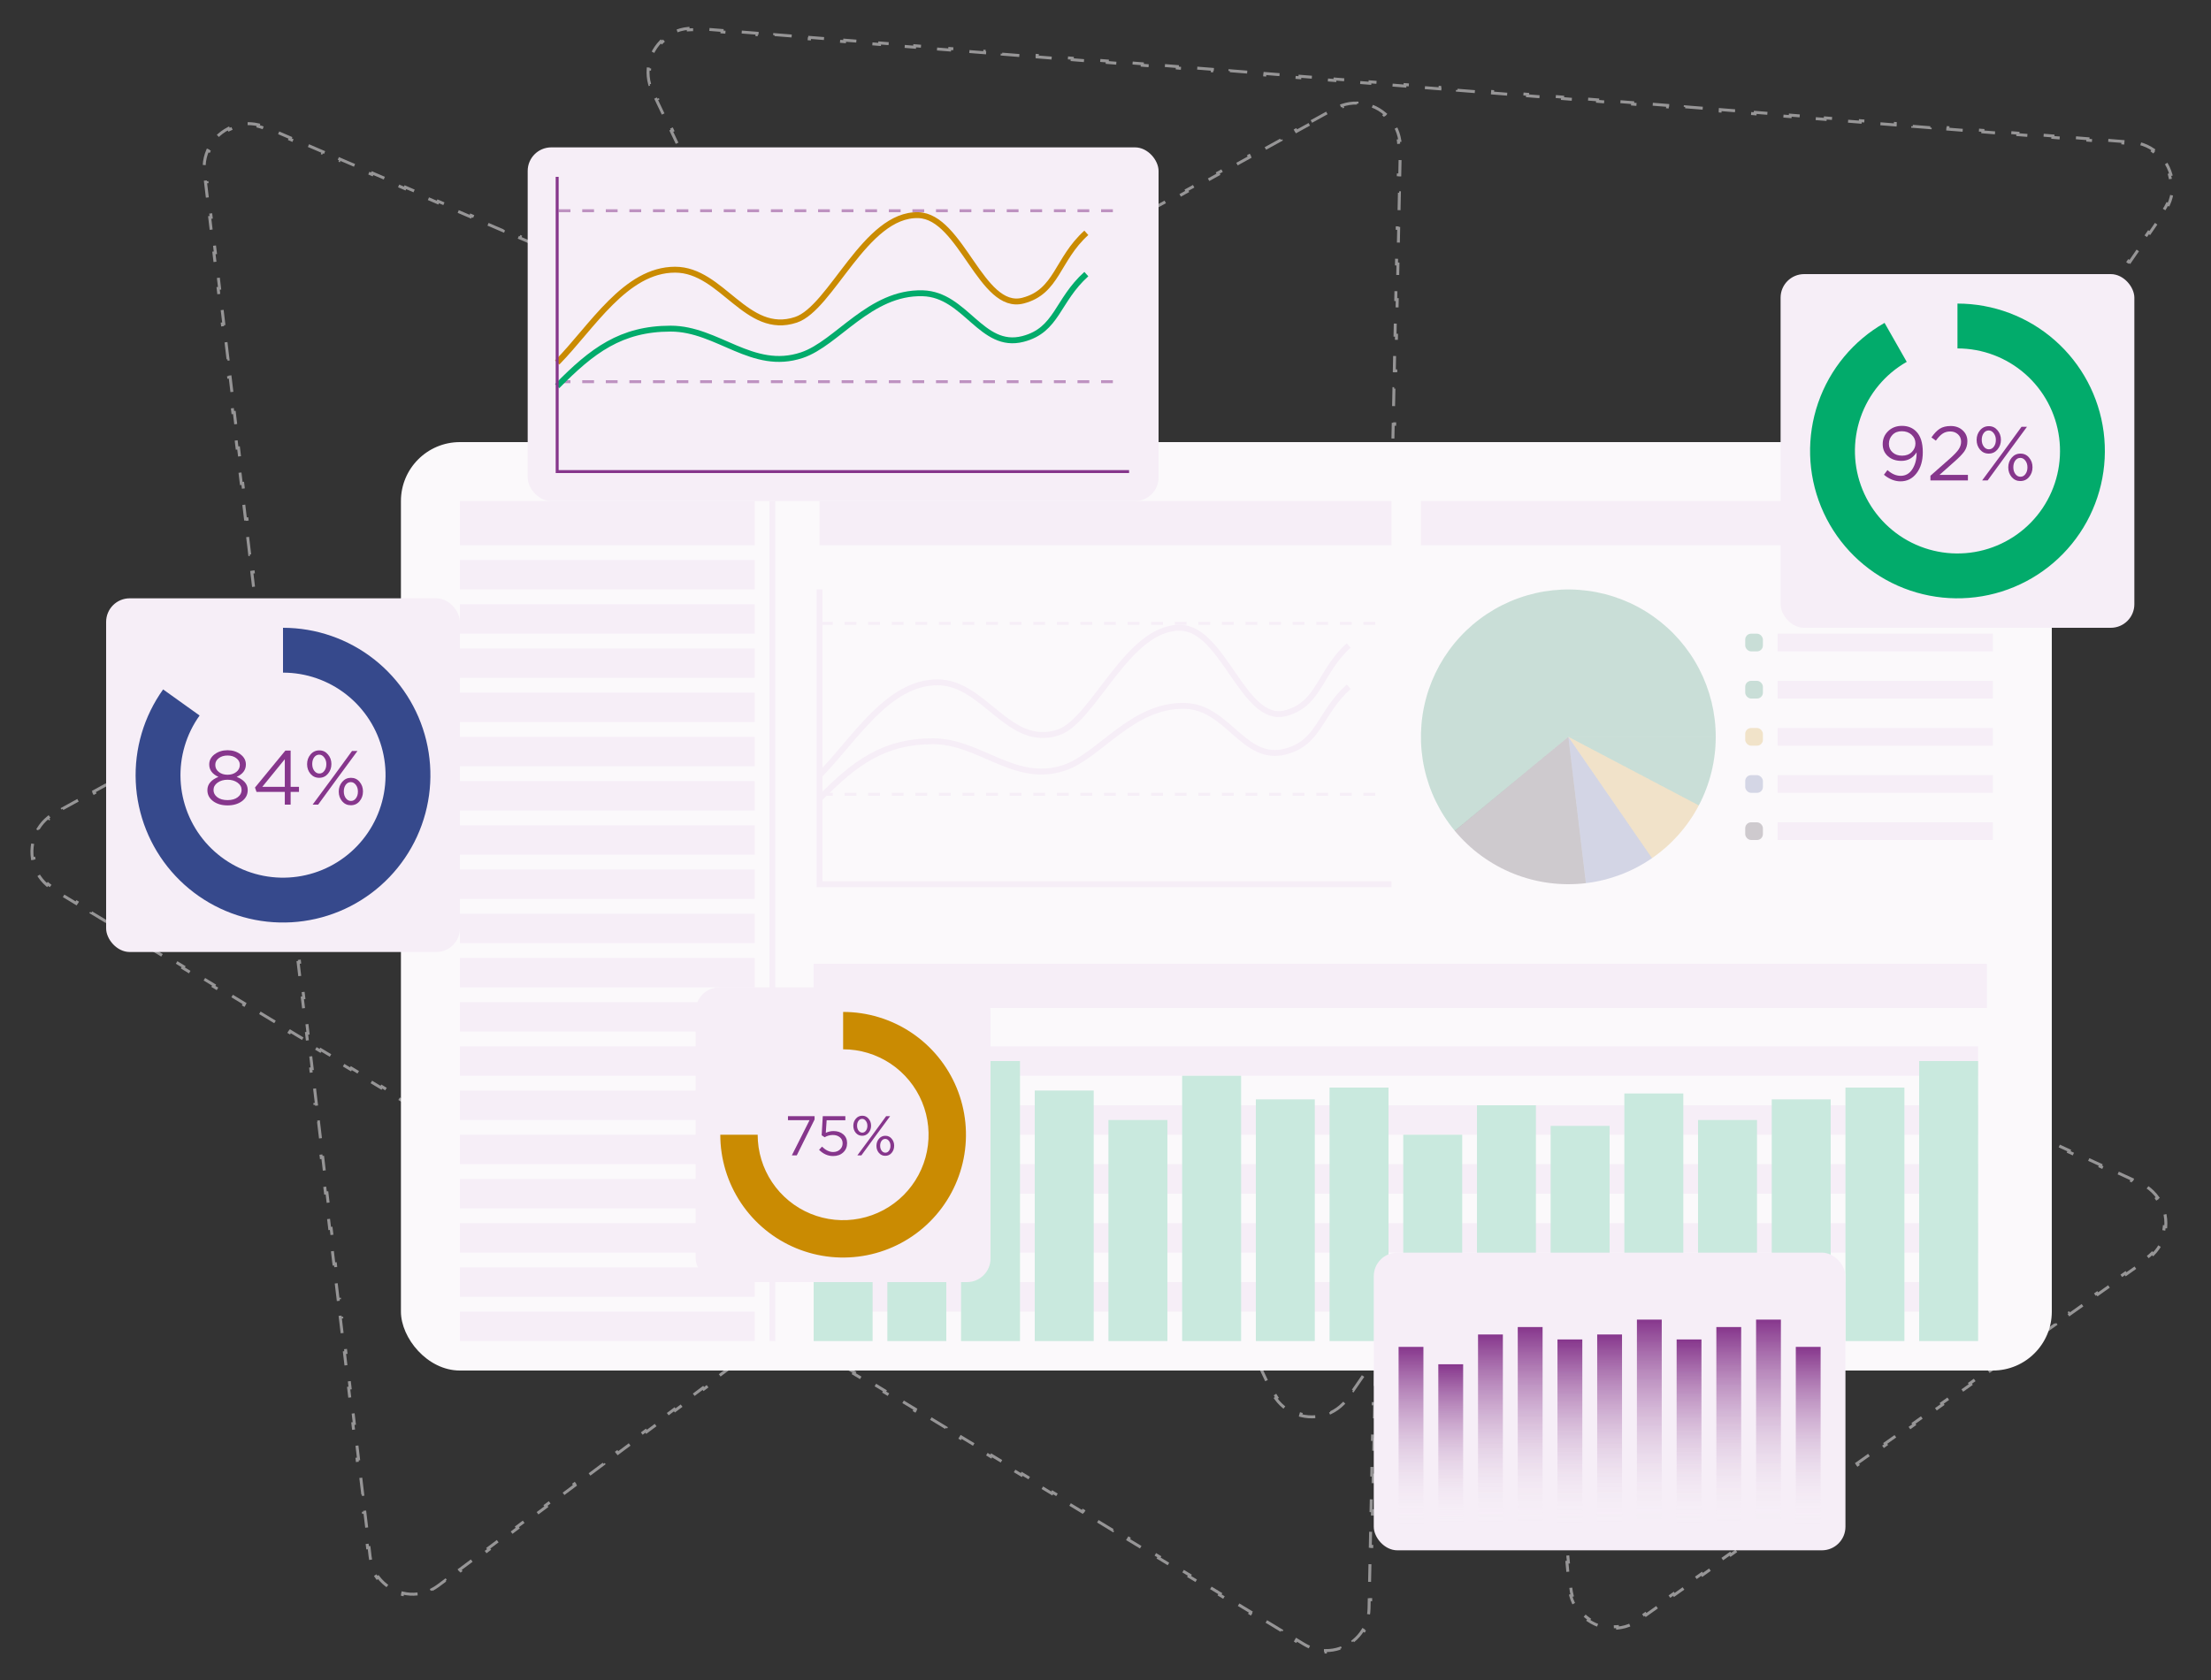 <svg width="750" height="570" viewBox="0 0 750 570" fill="none" xmlns="http://www.w3.org/2000/svg">
<rect x="0" y="0" width="750" height="570" fill="#333333" stroke="none"/>
<g clip-path="url(#clip0_76_2983)">
<path opacity="0.5" d="M444.833 41.215L450.128 38.301L450.369 38.739L453.017 37.281C453.778 36.862 454.552 36.52 455.332 36.249L455.168 35.777C456.876 35.185 458.614 34.927 460.315 34.965L460.304 35.465C462.012 35.502 463.683 35.847 465.244 36.457L465.426 35.992C467.055 36.628 468.567 37.543 469.887 38.69L469.559 39.068C470.824 40.167 471.906 41.486 472.732 42.982L473.169 42.74C473.992 44.229 474.571 45.888 474.84 47.676L474.345 47.75C474.468 48.566 474.524 49.411 474.506 50.28L474.444 53.301L474.944 53.311L474.821 59.354L474.321 59.344L474.198 65.387L474.698 65.397L474.574 71.44L474.074 71.429L473.951 77.472L474.451 77.483L474.328 83.525L473.828 83.515L473.705 89.558L474.204 89.568L474.081 95.611L473.581 95.601L473.458 101.644L473.958 101.654L473.835 107.697L473.335 107.686L473.211 113.729L473.711 113.74L473.588 119.782L473.088 119.772L472.965 125.815L473.465 125.825L473.341 131.868L472.842 131.858L472.718 137.901L473.218 137.911L473.095 143.954L472.595 143.944L472.472 149.986L472.972 149.997L472.848 156.039L472.348 156.029L472.225 162.072L472.725 162.082L472.602 168.125L472.102 168.115L471.978 174.158L472.478 174.168L472.355 180.211L471.855 180.201L471.732 186.243L472.232 186.254L472.108 192.296L471.609 192.286L471.485 198.329L471.985 198.339L471.862 204.382L471.362 204.372L471.239 210.415L471.739 210.425L471.615 216.468L471.115 216.458L470.992 222.5L471.492 222.511L471.369 228.553L470.869 228.543L470.745 234.586L471.245 234.596L471.122 240.639L470.622 240.629L470.499 246.672L470.999 246.682L470.875 252.725L470.376 252.715L470.252 258.757L470.752 258.768L470.629 264.811L470.129 264.8L470.006 270.843L470.506 270.853L470.382 276.896L469.882 276.886L469.759 282.929L470.259 282.939L470.136 288.982L469.636 288.972L469.513 295.015L470.012 295.025L469.889 301.068L469.389 301.057L469.266 307.1L469.766 307.11L469.643 313.153L469.143 313.143L469.019 319.186L469.519 319.196L469.396 325.239L468.896 325.229L468.773 331.272L469.273 331.282L469.149 337.325L468.649 337.314L468.526 343.357L469.026 343.367L468.903 349.41L468.403 349.4L468.28 355.443L468.779 355.453L468.656 361.496L468.156 361.486L468.033 367.529L468.533 367.539L468.41 373.582L467.91 373.571L467.786 379.614L468.286 379.625L468.163 385.667L467.663 385.657L467.54 391.7L468.04 391.71L467.916 397.753L467.416 397.743L467.293 403.786L467.793 403.796L467.67 409.839L467.17 409.829L467.047 415.871L467.547 415.882L467.423 421.924L466.923 421.914L466.8 427.957L467.3 427.967L467.177 434.01L466.677 434L466.553 440.043L467.053 440.053L466.93 446.096L466.43 446.086L466.307 452.128L466.807 452.139L466.683 458.181L466.184 458.171L466.06 464.214L466.56 464.224L466.437 470.267L465.937 470.257L465.814 476.3L466.314 476.31L466.19 482.353L465.69 482.343L465.567 488.385L466.067 488.396L465.944 494.438L465.444 494.428L465.32 500.471L465.82 500.481L465.697 506.524L465.197 506.514L465.074 512.557L465.574 512.567L465.45 518.61L464.951 518.6L464.827 524.642L465.327 524.653L465.204 530.695L464.704 530.685L464.581 536.728L465.081 536.738L464.957 542.781L464.457 542.771L464.396 545.792C464.378 546.662 464.288 547.503 464.132 548.313L464.623 548.407C464.282 550.183 463.636 551.817 462.753 553.271L462.325 553.012C461.439 554.472 460.305 555.746 458.996 556.793L459.308 557.184C457.942 558.276 456.394 559.129 454.74 559.698L454.577 559.226C452.993 559.771 451.309 560.048 449.601 560.016L449.592 560.516C447.891 560.484 446.165 560.156 444.482 559.494L444.665 559.029C443.897 558.727 443.138 558.353 442.394 557.903L439.808 556.339L439.55 556.767L434.378 553.639L434.637 553.211L429.465 550.083L429.207 550.511L424.035 547.383L424.294 546.955L419.122 543.827L418.863 544.254L413.692 541.126L413.95 540.698L408.779 537.57L408.52 537.998L403.348 534.87L403.607 534.442L398.436 531.314L398.177 531.742L393.005 528.613L393.264 528.186L388.092 525.057L387.834 525.485L382.662 522.357L382.921 521.929L377.749 518.801L377.49 519.229L372.319 516.101L372.578 515.673L367.406 512.545L367.147 512.972L361.976 509.844L362.234 509.416L357.063 506.288L356.804 506.716L351.632 503.588L351.891 503.16L346.72 500.032L346.461 500.46L341.289 497.332L341.548 496.904L336.376 493.775L336.118 494.203L330.946 491.075L331.205 490.647L326.033 487.519L325.774 487.947L320.603 484.819L320.862 484.391L315.69 481.263L315.431 481.691L310.26 478.562L310.518 478.134L305.347 475.006L305.088 475.434L299.916 472.306L300.175 471.878L295.004 468.75L294.745 469.178L289.573 466.05L289.832 465.622L284.66 462.494L284.402 462.921L279.23 459.793L279.489 459.365L274.317 456.237L274.058 456.665L268.887 453.537L269.146 453.109L263.974 449.981L263.715 450.409L258.544 447.28L258.802 446.853L253.631 443.724L253.372 444.152L248.2 441.024L248.459 440.596L243.288 437.468L243.029 437.896L237.857 434.768L238.116 434.34L232.944 431.212L232.686 431.639L227.514 428.511L227.773 428.083L222.601 424.955L222.342 425.383L217.171 422.255L217.429 421.827L212.258 418.699L211.999 419.127L206.827 415.998L207.086 415.571L201.915 412.442L201.656 412.87L196.484 409.742L196.743 409.314L191.571 406.186L191.313 406.614L186.141 403.486L186.4 403.058L181.228 399.93L180.969 400.357L175.798 397.229L176.057 396.801L170.885 393.673L170.626 394.101L165.455 390.973L165.713 390.545L160.542 387.417L160.283 387.845L155.111 384.716L155.37 384.289L150.199 381.16L149.94 381.588L144.768 378.46L145.027 378.032L139.855 374.904L139.597 375.332L134.425 372.204L134.684 371.776L129.512 368.648L129.253 369.075L124.082 365.947L124.341 365.519L119.169 362.391L118.91 362.819L113.739 359.691L113.997 359.263L108.826 356.135L108.567 356.563L103.395 353.434L103.654 353.007L98.483 349.878L98.224 350.306L93.052 347.178L93.311 346.75L88.139 343.622L87.881 344.05L82.709 340.922L82.968 340.494L77.796 337.366L77.537 337.793L72.366 334.665L72.624 334.237L67.453 331.109L67.194 331.537L62.023 328.409L62.281 327.981L57.11 324.853L56.851 325.281L51.679 322.152L51.938 321.725L46.767 318.596L46.508 319.024L41.336 315.896L41.595 315.468L36.423 312.34L36.165 312.768L30.993 309.64L31.252 309.212L26.08 306.084L25.821 306.511L20.65 303.383L20.909 302.955L18.323 301.391C17.579 300.941 16.895 300.442 16.272 299.903L15.944 300.281C14.577 299.097 13.485 297.721 12.667 296.229L13.106 295.989C12.284 294.491 11.748 292.871 11.495 291.214L11.001 291.29C10.738 289.561 10.774 287.793 11.107 286.076L11.598 286.172C11.918 284.527 12.52 282.93 13.402 281.467L12.974 281.209C13.852 279.752 14.999 278.421 16.413 277.295L16.725 277.686C17.37 277.172 18.073 276.701 18.835 276.282L21.482 274.825L21.241 274.387L26.536 271.472L26.777 271.91L32.072 268.995L31.831 268.557L37.126 265.643L37.367 266.081L42.662 263.166L42.421 262.728L47.716 259.813L47.957 260.251L53.252 257.337L53.011 256.899L58.306 253.984L58.547 254.422L63.842 251.507L63.6 251.069L68.895 248.155L69.136 248.593L74.431 245.678L74.19 245.24L79.485 242.326L79.726 242.764L85.021 239.849L84.78 239.411L90.075 236.496L90.316 236.934L95.611 234.02L95.37 233.582L100.665 230.667L100.906 231.105L106.201 228.19L105.96 227.752L111.255 224.838L111.496 225.276L116.791 222.361L116.549 221.923L121.844 219.008L122.085 219.446L127.38 216.532L127.139 216.094L132.434 213.179L132.675 213.617L137.97 210.702L137.729 210.264L143.024 207.35L143.265 207.788L148.56 204.873L148.319 204.435L153.614 201.521L153.855 201.959L159.15 199.044L158.909 198.606L164.204 195.691L164.445 196.129L169.74 193.215L169.498 192.777L174.793 189.862L175.034 190.3L180.329 187.385L180.088 186.947L185.383 184.033L185.624 184.471L190.919 181.556L190.678 181.118L195.973 178.203L196.214 178.641L201.509 175.727L201.268 175.289L206.563 172.374L206.804 172.812L212.099 169.897L211.858 169.459L217.153 166.545L217.394 166.983L222.689 164.068L222.447 163.63L227.742 160.716L227.983 161.154L233.278 158.239L233.037 157.801L238.332 154.886L238.573 155.324L243.868 152.41L243.627 151.972L248.922 149.057L249.163 149.495L254.458 146.58L254.217 146.142L259.512 143.228L259.753 143.666L265.048 140.751L264.807 140.313L270.102 137.398L270.343 137.836L275.638 134.922L275.396 134.484L280.691 131.569L280.932 132.007L286.227 129.092L285.986 128.654L291.281 125.74L291.522 126.178L296.817 123.263L296.576 122.825L301.871 119.911L302.112 120.349L307.407 117.434L307.166 116.996L312.461 114.081L312.702 114.519L317.997 111.605L317.756 111.167L323.051 108.252L323.292 108.69L328.587 105.775L328.345 105.337L333.64 102.423L333.882 102.861L339.176 99.946L338.935 99.508L344.23 96.593L344.471 97.031L349.766 94.117L349.525 93.679L354.82 90.764L355.061 91.202L360.356 88.287L360.115 87.85L365.41 84.935L365.651 85.373L370.946 82.458L370.705 82.02L376 79.106L376.241 79.544L381.536 76.629L381.294 76.191L386.589 73.276L386.83 73.714L392.125 70.8L391.884 70.362L397.179 67.447L397.42 67.885L402.715 64.97L402.474 64.532L407.769 61.618L408.01 62.056L413.305 59.141L413.064 58.703L418.359 55.788L418.6 56.227L423.895 53.312L423.654 52.874L428.949 49.959L429.19 50.397L434.485 47.483L434.243 47.044L439.538 44.13L439.779 44.568L445.074 41.653L444.833 41.215Z" stroke="#FBF9FB" stroke-dasharray="6 6"/>
<path opacity="0.5" d="M513.374 337.087L512.824 331.239L513.322 331.192L513.047 328.269C512.966 327.403 512.959 326.557 513.022 325.734L512.523 325.696C512.66 323.893 513.116 322.197 513.827 320.651L514.281 320.86C514.996 319.308 515.977 317.913 517.158 316.724L516.803 316.372C518.036 315.131 519.477 314.107 521.055 313.353L521.271 313.804C522.783 313.081 524.424 312.615 526.124 312.452L526.077 311.954C527.77 311.792 529.522 311.922 531.27 312.387L531.141 312.87C531.938 313.083 532.735 313.367 533.525 313.73L536.195 314.953L536.403 314.499L541.743 316.946L541.534 317.401L546.873 319.848L547.082 319.394L552.421 321.841L552.212 322.296L557.552 324.743L557.76 324.289L563.099 326.736L562.891 327.191L568.23 329.638L568.438 329.184L573.777 331.631L573.569 332.086L578.908 334.533L579.116 334.079L584.455 336.526L584.247 336.981L589.586 339.428L589.795 338.973L595.134 341.421L594.925 341.875L600.264 344.323L600.473 343.868L605.812 346.316L605.604 346.77L610.943 349.218L611.151 348.763L616.49 351.211L616.282 351.665L621.621 354.113L621.829 353.658L627.168 356.106L626.96 356.56L632.299 359.008L632.508 358.553L637.847 361.001L637.638 361.455L642.977 363.903L643.186 363.448L648.525 365.895L648.317 366.35L653.656 368.797L653.864 368.343L659.203 370.79L658.995 371.245L664.334 373.692L664.542 373.238L669.881 375.685L669.673 376.14L675.012 378.587L675.221 378.133L680.56 380.58L680.351 381.035L685.69 383.482L685.899 383.028L691.238 385.475L691.03 385.93L696.369 388.377L696.577 387.923L701.916 390.37L701.708 390.825L707.047 393.272L707.255 392.817L712.594 395.265L712.386 395.719L717.725 398.167L717.934 397.712L723.273 400.16L723.064 400.614L725.734 401.838C726.524 402.2 727.26 402.618 727.941 403.084L728.223 402.671C729.716 403.691 730.958 404.934 731.941 406.322L731.533 406.611C732.519 408.006 733.237 409.553 733.676 411.171L734.159 411.04C734.617 412.728 734.783 414.488 734.647 416.231L734.148 416.192C734.018 417.863 733.602 419.518 732.893 421.072L733.347 421.279C732.641 422.827 731.653 424.28 730.376 425.56L730.022 425.207C729.44 425.791 728.795 426.339 728.086 426.842L725.691 428.543L725.981 428.95L721.191 432.35L720.902 431.943L716.113 435.343L716.402 435.75L711.613 439.151L711.324 438.743L706.535 442.143L706.824 442.551L702.035 445.951L701.745 445.543L696.956 448.943L697.246 449.351L692.457 452.751L692.167 452.343L687.378 455.743L687.668 456.151L682.878 459.551L682.589 459.143L677.8 462.543L678.089 462.951L673.3 466.351L673.011 465.943L668.222 469.344L668.511 469.751L663.722 473.151L663.433 472.744L658.643 476.144L658.933 476.551L654.144 479.952L653.854 479.544L649.065 482.944L649.355 483.352L644.566 486.752L644.276 486.344L639.487 489.744L639.776 490.152L634.987 493.552L634.698 493.144L629.909 496.544L630.198 496.952L625.409 500.352L625.12 499.944L620.33 503.344L620.62 503.752L615.831 507.152L615.541 506.745L610.752 510.145L611.042 510.552L606.253 513.952L605.963 513.545L601.174 516.945L601.463 517.353L596.674 520.753L596.385 520.345L591.596 523.745L591.885 524.153L587.096 527.553L586.807 527.145L582.017 530.545L582.307 530.953L577.518 534.353L577.228 533.945L572.439 537.345L572.729 537.753L567.94 541.153L567.65 540.745L562.861 544.146L563.15 544.553L558.361 547.953L558.072 547.546L555.677 549.246C554.968 549.749 554.239 550.177 553.495 550.535L553.712 550.985C552.082 551.768 550.384 552.222 548.69 552.379L548.644 551.881C546.943 552.038 545.244 551.886 543.624 551.457L543.496 551.941C541.805 551.494 540.198 550.757 538.756 549.768L539.039 549.356C537.657 548.408 536.432 547.22 535.441 545.828L535.034 546.119C534.047 544.733 533.283 543.151 532.812 541.405L533.295 541.275C533.08 540.478 532.928 539.646 532.847 538.78L532.572 535.856L532.074 535.903L531.524 530.056L532.022 530.009L531.472 524.161L530.974 524.208L530.424 518.361L530.922 518.314L530.372 512.466L529.874 512.513L529.324 506.665L529.822 506.619L529.272 500.771L528.774 500.818L528.224 494.97L528.722 494.924L528.172 489.076L527.674 489.123L527.124 483.275L527.622 483.229L527.072 477.381L526.574 477.428L526.024 471.58L526.522 471.533L525.972 465.686L525.474 465.733L524.924 459.885L525.422 459.838L524.872 453.991L524.374 454.038L523.824 448.19L524.322 448.143L523.772 442.296L523.274 442.343L522.724 436.495L523.222 436.448L522.672 430.601L522.174 430.647L521.624 424.8L522.122 424.753L521.572 418.906L521.074 418.952L520.524 413.105L521.022 413.058L520.472 407.21L519.974 407.257L519.424 401.41L519.922 401.363L519.372 395.515L518.874 395.562L518.324 389.715L518.822 389.668L518.272 383.82L517.774 383.867L517.224 378.02L517.722 377.973L517.172 372.125L516.674 372.172L516.124 366.324L516.622 366.278L516.072 360.43L515.574 360.477L515.024 354.629L515.522 354.583L514.972 348.735L514.474 348.782L513.924 342.934L514.422 342.887L513.872 337.04L513.374 337.087Z" stroke="#FBF9FB" stroke-dasharray="6 6"/>
<path opacity="0.5" d="M462.369 466.863L458.991 471.772L458.58 471.488L456.891 473.943C456.398 474.659 455.86 475.312 455.284 475.903L455.642 476.252C454.38 477.547 452.943 478.556 451.405 479.286L451.191 478.834C449.648 479.566 448 480.006 446.331 480.161L446.377 480.659C444.635 480.82 442.873 480.681 441.179 480.247L441.303 479.762C439.679 479.347 438.121 478.652 436.712 477.686L436.429 478.098C435.026 477.136 433.765 475.913 432.723 474.435L433.132 474.147C432.657 473.473 432.228 472.743 431.854 471.958L430.573 469.268L430.122 469.483L427.56 464.103L428.011 463.888L425.449 458.509L424.998 458.724L422.435 453.344L422.887 453.129L420.325 447.749L419.873 447.964L417.311 442.584L417.762 442.369L415.2 436.99L414.749 437.205L412.187 431.825L412.638 431.61L410.076 426.23L409.624 426.445L407.062 421.065L407.514 420.85L404.951 415.471L404.5 415.686L401.938 410.306L402.389 410.091L399.827 404.711L399.376 404.926L396.813 399.546L397.265 399.331L394.703 393.952L394.251 394.167L391.689 388.787L392.14 388.572L389.578 383.192L389.127 383.407L386.565 378.027L387.016 377.812L384.454 372.433L384.002 372.648L381.44 367.268L381.892 367.053L379.329 361.673L378.878 361.888L376.316 356.508L376.767 356.293L374.205 350.914L373.754 351.129L371.191 345.749L371.643 345.534L369.081 340.154L368.629 340.369L366.067 334.989L366.518 334.774L363.956 329.395L363.505 329.61L360.943 324.23L361.394 324.015L358.832 318.635L358.38 318.85L355.818 313.47L356.27 313.255L353.707 307.876L353.256 308.091L350.694 302.711L351.145 302.496L348.583 297.116L348.131 297.331L345.569 291.951L346.021 291.736L343.459 286.357L343.007 286.572L340.445 281.192L340.896 280.977L338.334 275.597L337.883 275.812L335.32 270.432L335.772 270.217L333.21 264.838L332.758 265.053L330.196 259.673L330.647 259.458L328.085 254.078L327.634 254.293L325.072 248.913L325.523 248.698L322.961 243.319L322.509 243.534L319.947 238.154L320.399 237.939L317.836 232.559L317.385 232.774L314.823 227.394L315.274 227.179L312.712 221.8L312.261 222.015L309.698 216.635L310.15 216.42L307.588 211.04L307.136 211.255L304.574 205.875L305.025 205.66L302.463 200.281L302.012 200.496L299.45 195.116L299.901 194.901L297.339 189.521L296.887 189.736L294.325 184.356L294.777 184.141L292.215 178.762L291.763 178.977L289.201 173.597L289.652 173.382L287.09 168.002L286.639 168.217L284.076 162.837L284.528 162.622L281.966 157.243L281.514 157.458L278.952 152.078L279.403 151.863L276.841 146.483L276.39 146.698L273.828 141.318L274.279 141.103L271.717 135.724L271.265 135.939L268.703 130.559L269.155 130.344L266.592 124.964L266.141 125.179L263.579 119.799L264.03 119.584L261.468 114.205L261.017 114.42L258.454 109.04L258.906 108.825L256.344 103.445L255.892 103.66L253.33 98.28L253.781 98.065L251.219 92.686L250.768 92.9L248.206 87.521L248.657 87.306L246.095 81.926L245.643 82.141L243.081 76.761L243.533 76.546L240.97 71.166L240.519 71.382L237.957 66.002L238.408 65.787L235.846 60.407L235.395 60.622L232.832 55.242L233.284 55.027L230.722 49.648L230.27 49.862L227.708 44.483L228.159 44.268L225.597 38.888L225.146 39.103L222.584 33.723L223.035 33.508L221.754 30.818C221.38 30.034 221.084 29.241 220.86 28.447L220.378 28.583C219.888 26.842 219.733 25.093 219.87 23.397L220.368 23.437C220.506 21.734 220.948 20.087 221.649 18.564L221.195 18.355C221.926 16.766 222.928 15.31 224.15 14.059L224.508 14.409C225.68 13.211 227.06 12.209 228.602 11.472L228.386 11.021C229.921 10.287 231.611 9.806 233.411 9.643L233.457 10.141C234.278 10.066 235.124 10.06 235.991 10.129L238.961 10.364L239.001 9.866L244.941 10.337L244.901 10.835L250.841 11.306L250.881 10.808L256.821 11.279L256.781 11.777L262.721 12.248L262.761 11.75L268.701 12.221L268.662 12.719L274.602 13.19L274.641 12.692L280.581 13.162L280.542 13.661L286.482 14.132L286.521 13.633L292.461 14.104L292.422 14.603L298.362 15.074L298.402 14.575L304.342 15.046L304.302 15.545L310.242 16.016L310.282 15.517L316.222 15.988L316.182 16.487L322.122 16.958L322.162 16.459L328.102 16.93L328.063 17.428L334.003 17.899L334.042 17.401L339.982 17.872L339.943 18.37L345.883 18.841L345.922 18.343L351.862 18.814L351.823 19.312L357.763 19.783L357.803 19.285L363.743 19.756L363.703 20.254L369.643 20.725L369.683 20.227L375.623 20.698L375.583 21.196L381.523 21.667L381.563 21.169L387.503 21.64L387.464 22.138L393.404 22.609L393.443 22.11L399.383 22.581L399.344 23.08L405.284 23.551L405.323 23.052L411.263 23.523L411.224 24.022L417.164 24.493L417.204 23.994L423.144 24.465L423.104 24.964L429.044 25.435L429.084 24.936L435.024 25.407L434.984 25.905L440.924 26.376L440.964 25.878L446.904 26.349L446.865 26.847L452.805 27.318L452.844 26.82L458.784 27.291L458.745 27.789L464.685 28.26L464.724 27.762L470.664 28.233L470.625 28.731L476.565 29.202L476.605 28.704L482.545 29.175L482.505 29.673L488.445 30.144L488.485 29.646L494.425 30.116L494.385 30.615L500.325 31.086L500.365 30.587L506.305 31.058L506.266 31.557L512.206 32.028L512.245 31.529L518.185 32L518.146 32.499L524.086 32.97L524.125 32.471L530.065 32.942L530.026 33.441L535.966 33.911L536.006 33.413L541.946 33.884L541.906 34.383L547.846 34.853L547.886 34.355L553.826 34.826L553.786 35.324L559.726 35.795L559.766 35.297L565.706 35.768L565.667 36.266L571.607 36.737L571.646 36.239L577.586 36.71L577.547 37.208L583.487 37.679L583.526 37.181L589.466 37.652L589.427 38.15L595.367 38.621L595.407 38.123L601.347 38.593L601.307 39.092L607.247 39.563L607.287 39.064L613.227 39.535L613.187 40.034L619.127 40.505L619.167 40.006L625.107 40.477L625.068 40.976L631.008 41.447L631.047 40.948L636.987 41.419L636.948 41.918L642.888 42.389L642.927 41.89L648.867 42.361L648.828 42.859L654.768 43.33L654.808 42.832L660.748 43.303L660.708 43.801L666.648 44.272L666.688 43.774L672.628 44.245L672.588 44.743L678.528 45.214L678.568 44.716L684.508 45.187L684.469 45.685L690.409 46.156L690.448 45.658L696.388 46.129L696.349 46.627L702.289 47.098L702.328 46.599L708.268 47.071L708.229 47.569L714.169 48.04L714.209 47.541L720.149 48.012L720.109 48.511L723.079 48.746C723.946 48.815 724.781 48.955 725.58 49.157L725.703 48.673C727.456 49.118 729.049 49.859 730.449 50.825L730.165 51.237C731.571 52.207 732.776 53.414 733.744 54.782L734.153 54.493C735.163 55.921 735.923 57.517 736.395 59.201L735.913 59.336C736.365 60.95 736.542 62.647 736.41 64.35L736.909 64.388C736.777 66.085 736.348 67.788 735.589 69.43L735.135 69.22C734.789 69.968 734.371 70.704 733.878 71.421L732.189 73.875L732.601 74.159L729.223 79.067L728.811 78.784L725.434 83.693L725.845 83.976L722.468 88.885L722.056 88.602L718.678 93.51L719.09 93.794L715.712 98.703L715.3 98.419L711.922 103.328L712.334 103.611L708.956 108.52L708.544 108.237L705.166 113.145L705.578 113.429L702.2 118.338L701.788 118.054L698.41 122.963L698.822 123.247L695.444 128.155L695.032 127.872L691.655 132.781L692.066 133.064L688.689 137.973L688.277 137.69L684.899 142.598L685.311 142.882L681.933 147.791L681.521 147.507L678.143 152.416L678.555 152.699L675.177 157.608L674.765 157.325L671.387 162.234L671.799 162.517L668.421 167.426L668.009 167.142L664.631 172.051L665.043 172.335L661.665 177.243L661.254 176.96L657.876 181.869L658.288 182.152L654.91 187.061L654.498 186.778L651.12 191.686L651.532 191.97L648.154 196.879L647.742 196.595L644.364 201.504L644.776 201.787L641.398 206.696L640.986 206.413L637.608 211.322L638.02 211.605L634.642 216.514L634.23 216.23L630.852 221.139L631.264 221.423L627.886 226.331L627.475 226.048L624.097 230.957L624.509 231.24L621.131 236.149L620.719 235.866L617.341 240.774L617.753 241.058L614.375 245.967L613.963 245.683L610.585 250.592L610.997 250.876L607.619 255.784L607.207 255.501L603.829 260.41L604.241 260.693L600.863 265.602L600.451 265.318L597.073 270.227L597.485 270.511L594.107 275.42L593.696 275.136L590.318 280.045L590.73 280.328L587.352 285.237L586.94 284.954L583.562 289.863L583.974 290.146L580.596 295.055L580.184 294.771L576.806 299.68L577.218 299.964L573.84 304.872L573.428 304.589L570.05 309.498L570.462 309.781L567.084 314.69L566.672 314.407L563.294 319.315L563.706 319.599L560.328 324.508L559.917 324.224L556.539 329.133L556.951 329.416L553.573 334.325L553.161 334.042L549.783 338.951L550.195 339.234L546.817 344.143L546.405 343.859L543.027 348.768L543.439 349.052L540.061 353.96L539.649 353.677L536.271 358.586L536.683 358.869L533.305 363.778L532.893 363.495L529.515 368.403L529.927 368.687L526.549 373.596L526.138 373.312L522.76 378.221L523.172 378.504L519.794 383.413L519.382 383.13L516.004 388.039L516.416 388.322L513.038 393.231L512.626 392.947L509.248 397.856L509.66 398.14L506.282 403.049L505.87 402.765L502.492 407.674L502.904 407.957L499.526 412.866L499.114 412.583L495.736 417.491L496.148 417.775L492.77 422.684L492.359 422.4L488.981 427.309L489.393 427.593L486.015 432.501L485.603 432.218L482.225 437.127L482.637 437.41L479.259 442.319L478.847 442.036L475.469 446.944L475.881 447.228L472.503 452.137L472.091 451.853L468.713 456.762L469.125 457.045L465.747 461.954L465.335 461.671L461.957 466.58L462.369 466.863Z" stroke="#FBF9FB" stroke-dasharray="6 6"/>
<path opacity="0.5" d="M516.18 226.069L521.749 228.46L521.552 228.919L524.336 230.115C525.135 230.458 525.881 230.857 526.573 231.306L526.845 230.886C528.362 231.87 529.634 233.082 530.65 234.447L530.249 234.745C531.27 236.115 532.025 237.645 532.503 239.251L532.982 239.109C533.482 240.785 533.69 242.54 533.597 244.287L533.098 244.26C533.008 245.934 532.632 247.598 531.961 249.168L532.42 249.365C531.752 250.929 530.799 252.406 529.554 253.717L529.192 253.373C528.624 253.971 527.992 254.534 527.296 255.054L524.868 256.868L525.168 257.269L520.313 260.896L520.013 260.496L515.159 264.123L515.458 264.524L510.603 268.151L510.304 267.751L505.449 271.378L505.749 271.779L500.894 275.406L500.595 275.006L495.74 278.633L496.039 279.034L491.184 282.661L490.885 282.261L486.03 285.888L486.33 286.289L481.475 289.916L481.176 289.516L476.321 293.143L476.62 293.544L471.765 297.171L471.466 296.77L466.611 300.398L466.911 300.799L462.056 304.426L461.757 304.025L456.902 307.653L457.201 308.054L452.346 311.681L452.047 311.28L447.192 314.908L447.492 315.308L442.637 318.936L442.338 318.535L437.483 322.163L437.782 322.563L432.927 326.191L432.628 325.79L427.773 329.418L428.073 329.818L423.218 333.446L422.919 333.045L418.064 336.673L418.363 337.073L413.508 340.701L413.209 340.3L408.354 343.928L408.654 344.328L403.799 347.956L403.5 347.555L398.645 351.183L398.944 351.583L394.089 355.211L393.79 354.81L388.935 358.438L389.235 358.838L384.38 362.466L384.081 362.065L379.226 365.693L379.525 366.093L374.67 369.721L374.371 369.32L369.516 372.948L369.816 373.348L364.961 376.976L364.662 376.575L359.807 380.203L360.106 380.603L355.251 384.231L354.952 383.83L350.097 387.458L350.397 387.858L345.542 391.486L345.243 391.085L340.388 394.713L340.687 395.113L335.832 398.741L335.533 398.34L330.678 401.968L330.978 402.368L326.123 405.996L325.824 405.595L320.969 409.223L321.268 409.623L316.413 413.251L316.114 412.85L311.259 416.478L311.559 416.878L306.704 420.506L306.405 420.105L301.55 423.733L301.849 424.133L296.994 427.761L296.695 427.36L291.84 430.988L292.14 431.388L287.285 435.016L286.986 434.615L282.131 438.243L282.43 438.643L277.575 442.271L277.276 441.87L272.421 445.498L272.721 445.898L267.866 449.526L267.567 449.125L262.712 452.753L263.011 453.153L258.156 456.781L257.857 456.38L253.002 460.008L253.302 460.408L248.447 464.036L248.148 463.635L243.293 467.263L243.592 467.663L238.737 471.291L238.438 470.89L233.583 474.518L233.883 474.918L229.028 478.546L228.729 478.145L223.874 481.773L224.173 482.173L219.318 485.801L219.019 485.4L214.164 489.028L214.464 489.428L209.609 493.056L209.31 492.655L204.455 496.282L204.754 496.683L199.899 500.311L199.6 499.91L194.745 503.537L195.045 503.938L190.19 507.565L189.891 507.165L185.036 510.792L185.335 511.193L180.48 514.82L180.181 514.42L175.326 518.047L175.626 518.448L170.771 522.075L170.472 521.675L165.617 525.302L165.916 525.703L161.061 529.33L160.762 528.93L155.907 532.557L156.207 532.958L151.352 536.585L151.053 536.185L148.625 537.999C147.929 538.519 147.21 538.965 146.475 539.34L146.702 539.786C145.092 540.608 143.406 541.103 141.717 541.301L141.658 540.804C139.962 541.003 138.259 540.892 136.629 540.503L136.513 540.989C134.812 540.584 133.187 539.887 131.722 538.933L131.994 538.514C130.59 537.599 129.337 536.442 128.312 535.075L127.912 535.375C126.891 534.013 126.089 532.45 125.576 530.716L126.056 530.575C125.822 529.784 125.65 528.955 125.547 528.092L125.19 525.083L124.694 525.142L123.979 519.124L124.476 519.065L123.762 513.047L123.265 513.105L122.551 507.087L123.048 507.028L122.334 501.01L121.837 501.069L121.123 495.051L121.619 494.992L120.905 488.974L120.409 489.033L119.695 483.015L120.191 482.956L119.477 476.938L118.981 476.997L118.266 470.979L118.763 470.92L118.049 464.902L117.552 464.961L116.838 458.943L117.335 458.884L116.621 452.866L116.124 452.925L115.41 446.907L115.906 446.848L115.192 440.83L114.696 440.888L113.982 434.87L114.478 434.811L113.764 428.793L113.268 428.852L112.553 422.834L113.05 422.775L112.336 416.757L111.839 416.816L111.125 410.798L111.622 410.739L110.908 404.721L110.411 404.78L109.697 398.762L110.193 398.703L109.479 392.685L108.983 392.744L108.269 386.726L108.765 386.667L108.051 380.649L107.555 380.708L106.84 374.69L107.337 374.631L106.623 368.613L106.126 368.671L105.412 362.653L105.909 362.594L105.195 356.576L104.698 356.635L103.984 350.617L104.48 350.558L103.766 344.54L103.27 344.599L102.556 338.581L103.052 338.522L102.338 332.504L101.842 332.563L101.127 326.545L101.624 326.486L100.91 320.468L100.413 320.527L99.699 314.509L100.196 314.45L99.482 308.432L98.985 308.491L98.271 302.473L98.767 302.414L98.053 296.396L97.557 296.455L96.843 290.436L97.339 290.378L96.625 284.359L96.129 284.418L95.414 278.4L95.911 278.341L95.197 272.323L94.7 272.382L93.986 266.364L94.483 266.305L93.769 260.287L93.272 260.346L92.558 254.328L93.054 254.269L92.34 248.251L91.844 248.31L91.13 242.292L91.626 242.233L90.912 236.215L90.416 236.274L89.701 230.256L90.198 230.197L89.484 224.179L88.987 224.238L88.273 218.219L88.77 218.161L88.056 212.142L87.559 212.201L86.845 206.183L87.341 206.124L86.627 200.106L86.131 200.165L85.417 194.147L85.913 194.088L85.199 188.07L84.703 188.129L83.988 182.111L84.485 182.052L83.771 176.034L83.274 176.093L82.56 170.075L83.057 170.016L82.343 163.998L81.846 164.057L81.132 158.039L81.629 157.98L80.914 151.962L80.418 152.021L79.704 146.003L80.2 145.944L79.486 139.926L78.99 139.984L78.275 133.966L78.772 133.907L78.058 127.889L77.561 127.948L76.847 121.93L77.344 121.871L76.63 115.853L76.133 115.912L75.419 109.894L75.915 109.835L75.201 103.817L74.705 103.876L73.991 97.858L74.487 97.799L73.773 91.781L73.277 91.84L72.562 85.822L73.059 85.763L72.345 79.745L71.848 79.804L71.134 73.785L71.631 73.727L70.917 67.709L70.42 67.767L69.706 61.749L70.203 61.691L69.845 58.681C69.743 57.818 69.716 56.972 69.759 56.148L69.259 56.123C69.352 54.317 69.766 52.61 70.44 51.047L70.899 51.245C71.576 49.676 72.523 48.258 73.675 47.04L73.311 46.697C74.513 45.426 75.929 44.368 77.488 43.575L77.715 44.021C79.209 43.262 80.838 42.755 82.534 42.551L82.475 42.055C84.164 41.852 85.918 41.939 87.677 42.361L87.56 42.847C88.362 43.04 89.165 43.306 89.964 43.649L92.749 44.844L92.946 44.384L98.515 46.775L98.317 47.234L103.886 49.625L104.083 49.166L109.652 51.556L109.455 52.016L115.024 54.406L115.221 53.947L120.79 56.337L120.593 56.797L126.162 59.187L126.359 58.728L131.928 61.118L131.731 61.578L137.299 63.969L137.497 63.509L143.066 65.9L142.868 66.359L148.437 68.75L148.634 68.29L154.203 70.681L154.006 71.14L159.575 73.531L159.772 73.072L165.341 75.462L165.144 75.921L170.713 78.312L170.91 77.853L176.479 80.243L176.282 80.703L181.85 83.093L182.048 82.634L187.617 85.024L187.419 85.484L192.988 87.874L193.185 87.415L198.754 89.806L198.557 90.265L204.126 92.656L204.323 92.196L209.892 94.587L209.695 95.046L215.264 97.437L215.461 96.977L221.03 99.368L220.833 99.827L226.401 102.218L226.599 101.759L232.168 104.149L231.97 104.609L237.539 106.999L237.736 106.54L243.305 108.93L243.108 109.39L248.677 111.78L248.874 111.321L254.443 113.712L254.246 114.171L259.815 116.562L260.012 116.102L265.581 118.493L265.384 118.952L270.952 121.343L271.15 120.883L276.719 123.274L276.521 123.733L282.09 126.124L282.287 125.664L287.856 128.055L287.659 128.515L293.228 130.905L293.425 130.446L298.994 132.836L298.797 133.296L304.366 135.686L304.563 135.227L310.132 137.617L309.935 138.077L315.503 140.467L315.701 140.008L321.27 142.399L321.072 142.858L326.641 145.249L326.838 144.789L332.407 147.18L332.21 147.639L337.779 150.03L337.976 149.57L343.545 151.961L343.348 152.42L348.917 154.811L349.114 154.352L354.683 156.742L354.486 157.202L360.054 159.592L360.252 159.133L365.821 161.523L365.623 161.983L371.192 164.373L371.389 163.914L376.958 166.305L376.761 166.764L382.33 169.155L382.527 168.695L388.096 171.086L387.899 171.545L393.468 173.936L393.665 173.476L399.234 175.867L399.037 176.326L404.605 178.717L404.803 178.257L410.371 180.648L410.174 181.108L415.743 183.498L415.94 183.039L421.509 185.429L421.312 185.889L426.881 188.279L427.078 187.82L432.647 190.21L432.45 190.67L438.019 193.06L438.216 192.601L443.785 194.992L443.587 195.451L449.156 197.842L449.354 197.382L454.922 199.773L454.725 200.232L460.294 202.623L460.491 202.163L466.06 204.554L465.863 205.013L471.432 207.404L471.629 206.945L477.198 209.335L477.001 209.795L482.57 212.185L482.767 211.726L488.336 214.116L488.138 214.576L493.707 216.966L493.905 216.507L499.473 218.898L499.276 219.357L504.845 221.748L505.042 221.288L510.611 223.679L510.414 224.138L515.983 226.529L516.18 226.069Z" stroke="#FBF9FB" stroke-dasharray="6 6"/>
<rect x="136" y="150" width="560" height="315" rx="20" fill="#FBF9FB"/>
<path opacity="0.2" d="M582 250C582 241.976 580.069 234.069 576.369 226.948C572.67 219.828 567.311 213.702 560.745 209.089C554.179 204.475 546.599 201.51 538.646 200.444C530.693 199.377 522.6 200.24 515.05 202.961C507.501 205.681 500.717 210.178 495.272 216.072C489.827 221.967 485.881 229.085 483.767 236.826C481.652 244.567 481.432 252.703 483.125 260.547C484.818 268.391 488.373 275.712 493.492 281.892L532 250H582Z" fill="#007347"/>
<path opacity="0.2" d="M582 250C582 258.105 580.03 266.089 576.258 273.264L532 250H582Z" fill="#007347"/>
<path opacity="0.2" d="M576.267 273.248C572.498 280.424 567.041 286.576 560.367 291.175L532 250L576.267 273.248Z" fill="#CA8B02"/>
<path opacity="0.2" d="M560.38 291.165C553.707 295.766 546.016 298.675 537.968 299.643L532 250L560.38 291.165Z" fill="#36498C"/>
<path opacity="0.2" d="M537.96 299.644C529.646 300.642 521.214 299.536 513.439 296.427C505.664 293.319 498.794 288.308 493.459 281.853L532 250L537.96 299.644Z" fill="#190F19"/>
<rect x="592" y="215" width="6" height="6" rx="2" fill="#C9DED7"/>
<rect x="603" y="215" width="73" height="6" fill="#F6EEF7"/>
<rect x="603" y="231" width="73" height="6" fill="#F6EEF7"/>
<rect x="603" y="247" width="73" height="6" fill="#F6EEF7"/>
<rect x="603" y="263" width="73" height="6" fill="#F6EEF7"/>
<rect x="603" y="279" width="73" height="6" fill="#F6EEF7"/>
<rect x="592" y="231" width="6" height="6" rx="2" fill="#C9DED7"/>
<rect x="592" y="247" width="6" height="6" rx="2" fill="#F1E3C9"/>
<rect x="592" y="263" width="6" height="6" rx="2" fill="#D4D6E5"/>
<rect x="592" y="279" width="6" height="6" rx="2" fill="#CECACE"/>
<rect x="482" y="170" width="194" height="15" fill="#F6EEF7"/>
<rect x="156" y="170" width="100" height="15" fill="#F6EEF7"/>
<rect x="156" y="190" width="100" height="10" fill="#F6EEF7"/>
<rect x="156" y="205" width="100" height="10" fill="#F6EEF7"/>
<rect x="156" y="220" width="100" height="10" fill="#F6EEF7"/>
<rect x="156" y="235" width="100" height="10" fill="#F6EEF7"/>
<rect x="156" y="250" width="100" height="10" fill="#F6EEF7"/>
<rect x="156" y="265" width="100" height="10" fill="#F6EEF7"/>
<rect x="156" y="280" width="100" height="10" fill="#F6EEF7"/>
<rect x="156" y="295" width="100" height="10" fill="#F6EEF7"/>
<rect x="156" y="310" width="100" height="10" fill="#F6EEF7"/>
<rect x="156" y="325" width="100" height="10" fill="#F6EEF7"/>
<rect x="156" y="340" width="100" height="10" fill="#F6EEF7"/>
<rect x="156" y="355" width="100" height="10" fill="#F6EEF7"/>
<rect x="156" y="370" width="100" height="10" fill="#F6EEF7"/>
<rect x="156" y="385" width="100" height="10" fill="#F6EEF7"/>
<rect x="156" y="400" width="100" height="10" fill="#F6EEF7"/>
<rect x="156" y="415" width="100" height="10" fill="#F6EEF7"/>
<rect x="156" y="430" width="100" height="10" fill="#F6EEF7"/>
<rect x="156" y="445" width="100" height="10" fill="#F6EEF7"/>
<rect x="261" y="170" width="2" height="285" fill="#F6EEF7"/>
<rect x="278" y="170" width="194" height="15" fill="#F6EEF7"/>
<path d="M278.5 269.5H470.5M278.5 211.5H470.5" stroke="#F6EEF7" stroke-dasharray="4 4"/>
<path d="M278 200V300H472" stroke="#F6EEF7" stroke-width="2"/>
<path d="M278 271C289.812 258.978 299.646 251.5 316.5 251.5C332.5 251.5 344.18 266.107 361 260.5C373 256.5 384.017 239.004 402 239.5C416.587 239.902 421.87 258.647 436 255C447.632 251.998 447.5 242 457.5 233" stroke="#F6EEF7" stroke-width="2"/>
<path d="M278 263C289.812 250.978 301.146 231.5 318 231.5C334 231.5 342.18 254.107 359 248.5C371 244.5 382.517 212.504 400.5 213C415.087 213.402 421.87 245.647 436 242C447.632 238.998 447.5 228 457.5 219" stroke="#F6EEF7" stroke-width="2"/>
<rect x="276" y="327" width="398" height="15" fill="#F6EEF7"/>
<rect x="276" y="355" width="395" height="10" fill="#F6EEF7"/>
<rect x="276" y="375" width="395" height="10" fill="#F6EEF7"/>
<rect x="276" y="395" width="395" height="10" fill="#F6EEF7"/>
<rect x="276" y="415" width="395" height="10" fill="#F6EEF7"/>
<rect x="276" y="435" width="395" height="10" fill="#F6EEF7"/>
<rect x="276" y="373" width="20" height="82" fill="#C9E9DE"/>
<rect x="301" y="365" width="20" height="90" fill="#C9E9DE"/>
<rect x="326" y="360" width="20" height="95" fill="#C9E9DE"/>
<rect x="351" y="370" width="20" height="85" fill="#C9E9DE"/>
<rect x="376" y="380" width="20" height="75" fill="#C9E9DE"/>
<rect x="401" y="365" width="20" height="90" fill="#C9E9DE"/>
<rect x="426" y="373" width="20" height="82" fill="#C9E9DE"/>
<rect x="451" y="369" width="20" height="86" fill="#C9E9DE"/>
<rect x="476" y="385" width="20" height="70" fill="#C9E9DE"/>
<rect x="501" y="375" width="20" height="80" fill="#C9E9DE"/>
<rect x="526" y="382" width="20" height="73" fill="#C9E9DE"/>
<rect x="551" y="371" width="20" height="84" fill="#C9E9DE"/>
<rect x="576" y="380" width="20" height="75" fill="#C9E9DE"/>
<rect x="601" y="373" width="20" height="82" fill="#C9E9DE"/>
<rect x="626" y="369" width="20" height="86" fill="#C9E9DE"/>
<rect x="651" y="360" width="20" height="95" fill="#C9E9DE"/>
<rect x="36" y="203" width="120" height="120" rx="8" fill="#F6EEF7"/>
<path d="M146 263C146 290.614 123.614 313 96 313C68.386 313 46 290.614 46 263C46 235.386 68.386 213 96 213C123.614 213 146 235.386 146 263ZM61.215 263C61.215 282.211 76.789 297.785 96 297.785C115.211 297.785 130.785 282.211 130.785 263C130.785 243.789 115.211 228.215 96 228.215C76.789 228.215 61.215 243.789 61.215 263Z" fill="#F6EEF7"/>
<path d="M96 213C107.215 213 118.105 216.771 126.919 223.706C135.733 230.641 141.959 240.338 144.597 251.238C147.235 262.139 146.132 273.61 141.465 283.808C136.797 294.006 128.837 302.338 118.863 307.467C108.889 312.595 97.48 314.221 86.471 312.084C75.461 309.946 65.49 304.169 58.159 295.681C50.829 287.193 46.565 276.487 46.052 265.284C45.54 254.08 48.809 243.03 55.334 233.909L67.709 242.761C63.169 249.107 60.895 256.795 61.251 264.589C61.608 272.383 64.574 279.831 69.674 285.736C74.774 291.641 81.711 295.66 89.37 297.147C97.03 298.634 104.967 297.503 111.906 293.935C118.845 290.368 124.383 284.571 127.63 277.476C130.877 270.381 131.644 262.401 129.809 254.818C127.974 247.234 123.642 240.488 117.51 235.663C111.378 230.838 103.802 228.215 96 228.215V213Z" fill="#36498C"/>
<path d="M82.078 271.83C80.778 272.783 79.149 273.26 77.19 273.26C75.231 273.26 73.602 272.783 72.302 271.83C71.002 270.859 70.352 269.62 70.352 268.112V268.06C70.352 267.02 70.69 266.127 71.366 265.382C72.042 264.619 72.952 264.021 74.096 263.588C72.016 262.635 70.976 261.239 70.976 259.402V259.35C70.976 257.981 71.583 256.837 72.796 255.918C74.027 254.999 75.491 254.54 77.19 254.54C78.889 254.54 80.345 254.999 81.558 255.918C82.789 256.837 83.404 257.981 83.404 259.35V259.402C83.404 261.239 82.364 262.635 80.284 263.588C81.428 264.021 82.338 264.611 83.014 265.356C83.69 266.101 84.028 266.994 84.028 268.034V268.086C84.028 269.611 83.378 270.859 82.078 271.83ZM74.226 261.924C75.023 262.548 76.011 262.86 77.19 262.86C78.369 262.86 79.357 262.548 80.154 261.924C80.951 261.3 81.35 260.503 81.35 259.532V259.48C81.35 258.579 80.951 257.833 80.154 257.244C79.374 256.637 78.386 256.334 77.19 256.334C75.994 256.334 74.997 256.637 74.2 257.244C73.42 257.833 73.03 258.579 73.03 259.48V259.532C73.03 260.503 73.429 261.3 74.226 261.924ZM73.706 270.478C74.573 271.137 75.734 271.466 77.19 271.466C78.646 271.466 79.799 271.137 80.648 270.478C81.515 269.819 81.948 269.013 81.948 268.06V268.008C81.948 267.02 81.489 266.197 80.57 265.538C79.651 264.879 78.525 264.55 77.19 264.55C75.855 264.55 74.729 264.879 73.81 265.538C72.891 266.197 72.432 267.02 72.432 268.008V268.06C72.432 269.013 72.857 269.819 73.706 270.478Z" fill="#86368C"/>
<path d="M96.609 273V268.684H87.015L86.495 267.202L96.791 254.67H98.585V266.968H101.419V268.684H98.585V273H96.609ZM88.965 266.968H96.609V257.582L88.965 266.968Z" fill="#86368C"/>
<path d="M111.244 262.522C110.464 263.441 109.476 263.9 108.28 263.9C107.084 263.9 106.096 263.449 105.316 262.548C104.554 261.629 104.172 260.546 104.172 259.298V259.246C104.172 257.981 104.562 256.889 105.342 255.97C106.122 255.051 107.119 254.592 108.332 254.592C109.511 254.592 110.482 255.051 111.244 255.97C112.024 256.871 112.414 257.946 112.414 259.194V259.246C112.414 260.511 112.024 261.603 111.244 262.522ZM108.28 256.048C107.587 256.048 107.015 256.351 106.564 256.958C106.131 257.565 105.914 258.31 105.914 259.194V259.246C105.914 260.147 106.148 260.91 106.616 261.534C107.084 262.141 107.656 262.444 108.332 262.444C109.026 262.444 109.589 262.141 110.022 261.534C110.473 260.927 110.698 260.182 110.698 259.298V259.246C110.698 258.362 110.456 257.608 109.97 256.984C109.502 256.36 108.939 256.048 108.28 256.048ZM113.064 263.51L119.408 254.8H121.254L114.234 264.342L107.916 273H106.044L113.064 263.51ZM118.992 273.208C117.814 273.208 116.834 272.757 116.054 271.856C115.292 270.937 114.91 269.854 114.91 268.606V268.554C114.91 267.289 115.3 266.197 116.08 265.278C116.86 264.359 117.848 263.9 119.044 263.9C120.258 263.9 121.237 264.359 121.982 265.278C122.745 266.179 123.126 267.254 123.126 268.502V268.554C123.126 269.837 122.736 270.937 121.956 271.856C121.194 272.757 120.206 273.208 118.992 273.208ZM119.044 271.752C119.738 271.752 120.301 271.449 120.734 270.842C121.185 270.235 121.41 269.49 121.41 268.606V268.554C121.41 267.653 121.176 266.899 120.708 266.292C120.24 265.668 119.668 265.356 118.992 265.356C118.299 265.356 117.727 265.659 117.276 266.266C116.843 266.873 116.626 267.618 116.626 268.502V268.554C116.626 269.455 116.86 270.218 117.328 270.842C117.796 271.449 118.368 271.752 119.044 271.752Z" fill="#86368C"/>
<rect x="466" y="425" width="160" height="101" rx="8" fill="#F6EEF7"/>
<rect x="474.421" y="456.983" width="8.421" height="60.6" fill="url(#paint0_linear_76_2983)"/>
<rect x="487.895" y="462.875" width="8.421" height="54.708" fill="url(#paint1_linear_76_2983)"/>
<rect x="501.368" y="452.774" width="8.421" height="64.808" fill="url(#paint2_linear_76_2983)"/>
<rect x="514.842" y="450.25" width="8.421" height="67.333" fill="url(#paint3_linear_76_2983)"/>
<rect x="528.316" y="454.458" width="8.421" height="63.125" fill="url(#paint4_linear_76_2983)"/>
<rect x="541.79" y="452.774" width="8.421" height="64.808" fill="url(#paint5_linear_76_2983)"/>
<rect x="555.263" y="447.725" width="8.421" height="69.858" fill="url(#paint6_linear_76_2983)"/>
<rect x="568.737" y="454.458" width="8.421" height="63.125" fill="url(#paint7_linear_76_2983)"/>
<rect x="582.211" y="450.25" width="8.421" height="67.333" fill="url(#paint8_linear_76_2983)"/>
<rect x="595.684" y="447.725" width="8.421" height="69.858" fill="url(#paint9_linear_76_2983)"/>
<rect x="609.158" y="456.983" width="8.421" height="60.6" fill="url(#paint10_linear_76_2983)"/>
<rect x="604" y="93" width="120" height="120" rx="8" fill="#F6EEF7"/>
<path d="M714 153C714 180.614 691.614 203 664 203C636.386 203 614 180.614 614 153C614 125.386 636.386 103 664 103C691.614 103 714 125.386 714 153ZM629.215 153C629.215 172.211 644.789 187.785 664 187.785C683.211 187.785 698.785 172.211 698.785 153C698.785 133.789 683.211 118.215 664 118.215C644.789 118.215 629.215 133.789 629.215 153Z" fill="#F6EEF7"/>
<path d="M664 103C676.144 103 687.872 107.419 696.996 115.433C706.12 123.447 712.015 134.507 713.582 146.549C715.149 158.591 712.28 170.792 705.51 180.873C698.74 190.955 688.533 198.228 676.794 201.335C665.055 204.443 652.586 203.172 641.715 197.759C630.844 192.347 622.315 183.163 617.719 171.923C613.123 160.683 612.775 148.154 616.74 136.676C620.704 125.198 628.711 115.555 639.264 109.547L646.791 122.77C639.449 126.949 633.879 133.658 631.121 141.643C628.363 149.629 628.605 158.345 631.802 166.165C635 173.985 640.934 180.374 648.496 184.139C656.059 187.904 664.734 188.789 672.901 186.627C681.068 184.465 688.169 179.405 692.878 172.391C697.588 165.378 699.584 156.89 698.494 148.512C697.404 140.135 693.303 132.44 686.955 126.865C680.608 121.29 672.448 118.215 664 118.215V103Z" fill="#02AB6B"/>
<path d="M644.722 161.44C646.403 161.44 647.721 160.695 648.674 159.204C649.645 157.714 650.13 155.928 650.13 153.848V153.484C648.882 155.408 647.166 156.37 644.982 156.37C643.11 156.37 641.585 155.842 640.406 154.784C639.227 153.727 638.638 152.375 638.638 150.728V150.676C638.638 148.926 639.253 147.461 640.484 146.282C641.715 145.086 643.283 144.488 645.19 144.488C647.131 144.488 648.726 145.112 649.974 146.36C651.482 147.868 652.236 150.217 652.236 153.406V153.458C652.236 156.353 651.534 158.719 650.13 160.556C648.726 162.394 646.906 163.312 644.67 163.312C642.746 163.312 640.874 162.567 639.054 161.076L640.25 159.49C641.706 160.79 643.197 161.44 644.722 161.44ZM645.216 154.602C646.568 154.602 647.66 154.195 648.492 153.38C649.324 152.548 649.74 151.586 649.74 150.494V150.442C649.74 149.281 649.307 148.302 648.44 147.504C647.573 146.707 646.464 146.308 645.112 146.308C643.795 146.308 642.737 146.724 641.94 147.556C641.143 148.388 640.744 149.394 640.744 150.572V150.624C640.744 151.786 641.16 152.739 641.992 153.484C642.824 154.23 643.899 154.602 645.216 154.602Z" fill="#86368C"/>
<path d="M654.828 163V161.414L661.432 155.59C662.853 154.325 663.841 153.285 664.396 152.47C664.951 151.638 665.228 150.772 665.228 149.87C665.228 148.83 664.873 147.99 664.162 147.348C663.451 146.707 662.585 146.386 661.562 146.386C660.557 146.386 659.681 146.638 658.936 147.14C658.191 147.643 657.437 148.432 656.674 149.506L655.166 148.414C656.085 147.08 657.021 146.1 657.974 145.476C658.945 144.852 660.193 144.54 661.718 144.54C663.347 144.54 664.691 145.026 665.748 145.996C666.823 146.967 667.36 148.198 667.36 149.688V149.74C667.36 151.006 667.022 152.132 666.346 153.12C665.67 154.091 664.474 155.322 662.758 156.812L657.896 161.128H667.542V163H654.828Z" fill="#86368C"/>
<path d="M677.568 152.522C676.788 153.441 675.8 153.9 674.604 153.9C673.408 153.9 672.42 153.45 671.64 152.548C670.878 151.63 670.496 150.546 670.496 149.298V149.246C670.496 147.981 670.886 146.889 671.666 145.97C672.446 145.052 673.443 144.592 674.656 144.592C675.835 144.592 676.806 145.052 677.568 145.97C678.348 146.872 678.738 147.946 678.738 149.194V149.246C678.738 150.512 678.348 151.604 677.568 152.522ZM674.604 146.048C673.911 146.048 673.339 146.352 672.888 146.958C672.455 147.565 672.238 148.31 672.238 149.194V149.246C672.238 150.148 672.472 150.91 672.94 151.534C673.408 152.141 673.98 152.444 674.656 152.444C675.35 152.444 675.913 152.141 676.346 151.534C676.797 150.928 677.022 150.182 677.022 149.298V149.246C677.022 148.362 676.78 147.608 676.294 146.984C675.826 146.36 675.263 146.048 674.604 146.048ZM679.388 153.51L685.732 144.8H687.578L680.558 154.342L674.24 163H672.368L679.388 153.51ZM685.316 163.208C684.138 163.208 683.158 162.758 682.378 161.856C681.616 160.938 681.234 159.854 681.234 158.606V158.554C681.234 157.289 681.624 156.197 682.404 155.278C683.184 154.36 684.172 153.9 685.368 153.9C686.582 153.9 687.561 154.36 688.306 155.278C689.069 156.18 689.45 157.254 689.45 158.502V158.554C689.45 159.837 689.06 160.938 688.28 161.856C687.518 162.758 686.53 163.208 685.316 163.208ZM685.368 161.752C686.062 161.752 686.625 161.449 687.058 160.842C687.509 160.236 687.734 159.49 687.734 158.606V158.554C687.734 157.653 687.5 156.899 687.032 156.292C686.564 155.668 685.992 155.356 685.316 155.356C684.623 155.356 684.051 155.66 683.6 156.266C683.167 156.873 682.95 157.618 682.95 158.502V158.554C682.95 159.456 683.184 160.218 683.652 160.842C684.12 161.449 684.692 161.752 685.368 161.752Z" fill="#86368C"/>
<rect x="236" y="335" width="100" height="100" rx="8" fill="#F6EEF7"/>
<path d="M327.667 385C327.667 408.012 309.012 426.666 286 426.666C262.988 426.666 244.333 408.012 244.333 385C244.333 361.988 262.988 343.333 286 343.333C309.012 343.333 327.667 361.988 327.667 385ZM257.012 385C257.012 401.009 269.991 413.987 286 413.987C302.009 413.987 314.987 401.009 314.987 385C314.987 368.99 302.009 356.012 286 356.012C269.991 356.012 257.012 368.99 257.012 385Z" fill="#F6EEF7"/>
<path d="M286 343.333C294.241 343.333 302.297 345.777 309.149 350.355C316.001 354.934 321.341 361.441 324.495 369.055C327.649 376.668 328.474 385.046 326.866 393.128C325.258 401.211 321.29 408.635 315.463 414.462C309.636 420.29 302.211 424.258 294.129 425.866C286.046 427.473 277.668 426.648 270.055 423.495C262.441 420.341 255.934 415 251.355 408.148C246.777 401.296 244.333 393.241 244.333 385H257.012C257.012 390.733 258.713 396.337 261.898 401.104C265.083 405.871 269.61 409.587 274.907 411.781C280.204 413.975 286.032 414.549 291.655 413.43C297.278 412.312 302.443 409.551 306.497 405.497C310.551 401.443 313.312 396.278 314.43 390.655C315.549 385.032 314.975 379.203 312.781 373.907C310.587 368.61 306.871 364.083 302.105 360.897C297.338 357.712 291.733 356.012 286 356.012V343.333Z" fill="#CA8B02"/>
<path d="M268.603 392L274.607 380.068H267.292V378.7H276.317V379.821L270.275 392H268.603Z" fill="#86368C"/>
<path d="M282.593 392.228C280.832 392.228 279.249 391.525 277.843 390.119L278.831 389.036C280.072 390.252 281.333 390.86 282.612 390.86C283.549 390.86 284.316 390.581 284.911 390.024C285.519 389.467 285.823 388.764 285.823 387.915V387.877C285.823 387.041 285.513 386.37 284.892 385.863C284.271 385.344 283.48 385.084 282.517 385.084C281.554 385.084 280.623 385.337 279.724 385.844L278.717 385.179L279.097 378.7H286.754V380.087H280.408L280.123 384.343C280.972 383.95 281.846 383.754 282.745 383.754C284.075 383.754 285.171 384.121 286.032 384.856C286.906 385.591 287.343 386.579 287.343 387.82V387.858C287.343 389.15 286.9 390.201 286.013 391.012C285.139 391.823 283.999 392.228 282.593 392.228Z" fill="#86368C"/>
<path d="M294.626 384.343C294.056 385.014 293.334 385.35 292.46 385.35C291.586 385.35 290.864 385.021 290.294 384.362C289.736 383.691 289.458 382.899 289.458 381.987V381.949C289.458 381.024 289.743 380.226 290.313 379.555C290.883 378.884 291.611 378.548 292.498 378.548C293.359 378.548 294.068 378.884 294.626 379.555C295.196 380.214 295.481 380.999 295.481 381.911V381.949C295.481 382.874 295.196 383.672 294.626 384.343ZM292.46 379.612C291.953 379.612 291.535 379.834 291.206 380.277C290.889 380.72 290.731 381.265 290.731 381.911V381.949C290.731 382.608 290.902 383.165 291.244 383.621C291.586 384.064 292.004 384.286 292.498 384.286C293.004 384.286 293.416 384.064 293.733 383.621C294.062 383.178 294.227 382.633 294.227 381.987V381.949C294.227 381.303 294.049 380.752 293.695 380.296C293.353 379.84 292.941 379.612 292.46 379.612ZM295.956 385.065L300.592 378.7H301.941L296.811 385.673L292.194 392H290.826L295.956 385.065ZM300.288 392.152C299.426 392.152 298.711 391.823 298.141 391.164C297.583 390.493 297.305 389.701 297.305 388.789V388.751C297.305 387.826 297.59 387.028 298.16 386.357C298.73 385.686 299.452 385.35 300.326 385.35C301.212 385.35 301.928 385.686 302.473 386.357C303.03 387.016 303.309 387.801 303.309 388.713V388.751C303.309 389.688 303.024 390.493 302.454 391.164C301.896 391.823 301.174 392.152 300.288 392.152ZM300.326 391.088C300.832 391.088 301.244 390.866 301.561 390.423C301.89 389.98 302.055 389.435 302.055 388.789V388.751C302.055 388.092 301.884 387.541 301.542 387.098C301.2 386.642 300.782 386.414 300.288 386.414C299.781 386.414 299.363 386.636 299.034 387.079C298.717 387.522 298.559 388.067 298.559 388.713V388.751C298.559 389.41 298.73 389.967 299.072 390.423C299.414 390.866 299.832 391.088 300.326 391.088Z" fill="#86368C"/>
<rect x="179" y="50" width="214" height="120" rx="8" fill="#F6EEF7"/>
<path opacity="0.5" d="M189.5 129.5H381.5M189.5 71.5H381.5" stroke="#86368C" stroke-dasharray="4 4"/>
<path d="M189 131C200.812 118.978 210.646 111.5 227.5 111.5C243.5 111.5 255.18 126.107 272 120.5C284 116.5 295.017 99.004 313 99.5C327.587 99.902 332.87 118.647 347 115C358.632 111.998 358.5 102 368.5 93" stroke="#02AB6B" stroke-width="2"/>
<path d="M189 123C200.812 110.978 212.146 91.5 229 91.5C245 91.5 253.18 114.107 270 108.5C282 104.5 293.517 72.504 311.5 73C326.087 73.402 332.87 105.647 347 102C358.632 98.998 358.5 88 368.5 79" stroke="#CA8B02" stroke-width="2"/>
<path d="M189 60V160H383" stroke="#86368C"/>
</g>
<defs>
<linearGradient id="paint0_linear_76_2983" x1="478.632" y1="456.983" x2="478.632" y2="517.583" gradientUnits="userSpaceOnUse">
<stop stop-color="#86368C"/>
<stop offset="1" stop-color="#FBF9FB" stop-opacity="0"/>
</linearGradient>
<linearGradient id="paint1_linear_76_2983" x1="492.105" y1="462.875" x2="492.105" y2="517.583" gradientUnits="userSpaceOnUse">
<stop stop-color="#86368C"/>
<stop offset="1" stop-color="#FBF9FB" stop-opacity="0"/>
</linearGradient>
<linearGradient id="paint2_linear_76_2983" x1="505.579" y1="452.774" x2="505.579" y2="517.583" gradientUnits="userSpaceOnUse">
<stop stop-color="#86368C"/>
<stop offset="1" stop-color="#FBF9FB" stop-opacity="0"/>
</linearGradient>
<linearGradient id="paint3_linear_76_2983" x1="519.053" y1="450.25" x2="519.053" y2="517.583" gradientUnits="userSpaceOnUse">
<stop stop-color="#86368C"/>
<stop offset="1" stop-color="#FBF9FB" stop-opacity="0"/>
</linearGradient>
<linearGradient id="paint4_linear_76_2983" x1="532.526" y1="454.458" x2="532.526" y2="517.583" gradientUnits="userSpaceOnUse">
<stop stop-color="#86368C"/>
<stop offset="1" stop-color="#FBF9FB" stop-opacity="0"/>
</linearGradient>
<linearGradient id="paint5_linear_76_2983" x1="546" y1="452.774" x2="546" y2="517.583" gradientUnits="userSpaceOnUse">
<stop stop-color="#86368C"/>
<stop offset="1" stop-color="#FBF9FB" stop-opacity="0"/>
</linearGradient>
<linearGradient id="paint6_linear_76_2983" x1="559.474" y1="447.725" x2="559.474" y2="517.583" gradientUnits="userSpaceOnUse">
<stop stop-color="#86368C"/>
<stop offset="1" stop-color="#FBF9FB" stop-opacity="0"/>
</linearGradient>
<linearGradient id="paint7_linear_76_2983" x1="572.947" y1="454.458" x2="572.947" y2="517.583" gradientUnits="userSpaceOnUse">
<stop stop-color="#86368C"/>
<stop offset="1" stop-color="#FBF9FB" stop-opacity="0"/>
</linearGradient>
<linearGradient id="paint8_linear_76_2983" x1="586.421" y1="450.25" x2="586.421" y2="517.583" gradientUnits="userSpaceOnUse">
<stop stop-color="#86368C"/>
<stop offset="1" stop-color="#FBF9FB" stop-opacity="0"/>
</linearGradient>
<linearGradient id="paint9_linear_76_2983" x1="599.895" y1="447.725" x2="599.895" y2="517.583" gradientUnits="userSpaceOnUse">
<stop stop-color="#86368C"/>
<stop offset="1" stop-color="#FBF9FB" stop-opacity="0"/>
</linearGradient>
<linearGradient id="paint10_linear_76_2983" x1="613.368" y1="456.983" x2="613.368" y2="517.583" gradientUnits="userSpaceOnUse">
<stop stop-color="#86368C"/>
<stop offset="1" stop-color="#FBF9FB" stop-opacity="0"/>
</linearGradient>
<clipPath id="clip0_76_2983">
<rect width="750" height="570" fill="white"/>
</clipPath>
</defs>
</svg>
